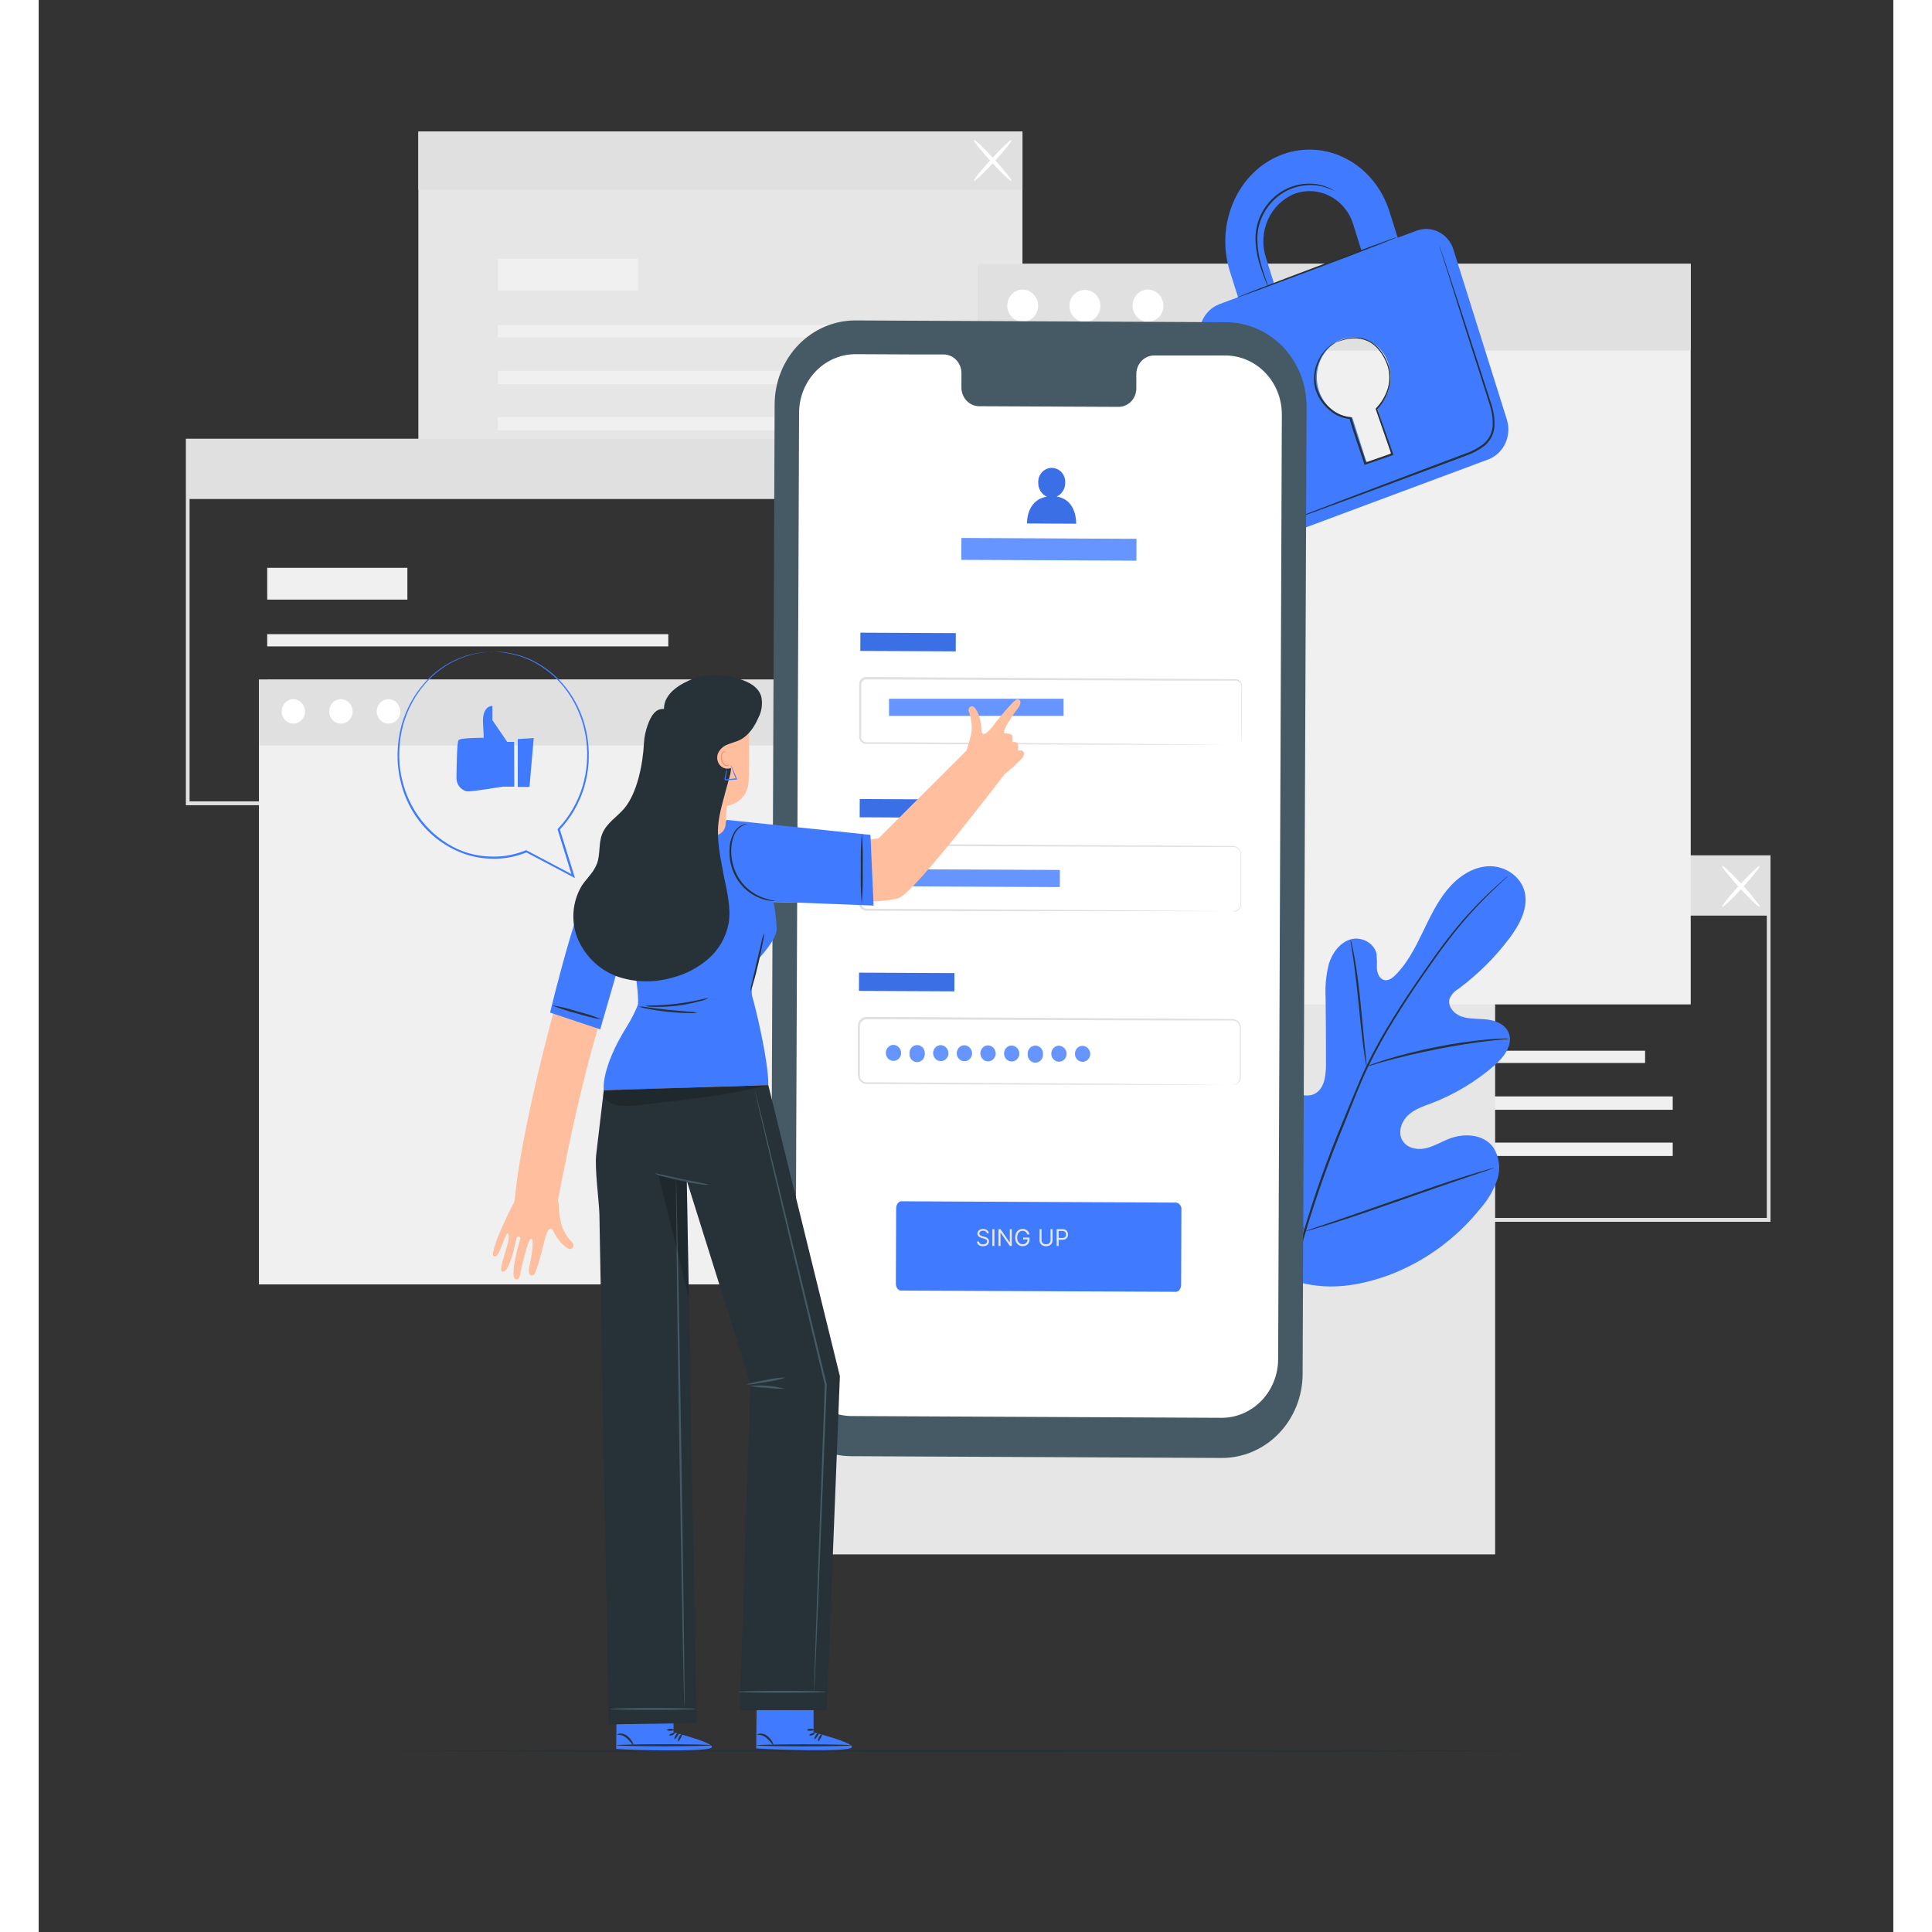 <svg width="650" height="650" viewBox="0 0 911 949" fill="none" xmlns="http://www.w3.org/2000/svg">
<rect x="0" y="0" width="911" height="949" fill="#333333" stroke="none"/>
<path d="M850.673 600.148H552.066V420.141H850.673V600.148ZM553.888 598.25H848.851V422.039H553.888V598.25Z" fill="#E0E0E0"/>
<path d="M789.071 516.123H592.059V522.14H789.071V516.123Z" fill="#F0F0F0"/>
<path d="M802.645 538.558H592.059V545.125H802.645V538.558Z" fill="#F0F0F0"/>
<path d="M802.645 561.257H592.059V567.825H802.645V561.257Z" fill="#F0F0F0"/>
<path d="M660.912 483.534H592.059V499.155H660.912V483.534Z" fill="#F0F0F0"/>
<path d="M849.762 421.09H553.031V449.75H849.762V421.09Z" fill="#E0E0E0"/>
<path d="M826.933 445.461C826.55 445.081 830.376 440.279 835.46 434.737C840.543 429.195 845.007 425 845.372 425.361C845.736 425.721 841.928 430.542 836.845 436.103C831.761 441.665 827.297 445.84 826.933 445.461Z" fill="white"/>
<path d="M845.408 445.461C845.044 445.84 840.598 441.665 835.497 436.103C830.395 430.542 826.587 425.74 826.97 425.361C827.352 424.981 831.78 429.157 836.881 434.737C841.983 440.317 845.754 445.081 845.408 445.461Z" fill="white"/>
<path d="M483.231 64.627L186.5 64.627V242.754L483.231 242.754V64.627Z" fill="#E6E6E6"/>
<path d="M422.558 159.679H225.545V165.695H422.558V159.679Z" fill="#F0F0F0"/>
<path d="M436.132 182.113H225.545V188.68H436.132V182.113Z" fill="#F0F0F0"/>
<path d="M436.132 204.813H225.545V211.38H436.132V204.813Z" fill="#F0F0F0"/>
<path d="M294.398 127.09H225.545V142.711H294.398V127.09Z" fill="#F0F0F0"/>
<path d="M483.231 64.627L186.5 64.627V93.287L483.231 93.287V64.627Z" fill="#E0E0E0"/>
<path d="M459.399 88.864C459.016 88.504 462.843 83.683 467.926 78.141C473.009 72.598 477.473 68.404 477.838 68.783C478.202 69.163 474.394 73.965 469.311 79.507C464.227 85.049 459.763 89.206 459.399 88.864Z" fill="white"/>
<path d="M477.838 88.864C477.473 89.244 473.028 85.068 467.926 79.507C462.824 73.946 459.016 69.163 459.399 68.784C459.782 68.404 464.209 72.579 469.311 78.141C474.412 83.702 478.22 88.504 477.838 88.864Z" fill="white"/>
<path d="M370.85 395.524H72.297L72.297 215.499L370.85 215.499V395.524ZM74.119 393.626H369.028V217.397L74.119 217.397L74.119 393.626Z" fill="#E0E0E0"/>
<path d="M309.266 311.5H112.253V317.516H309.266V311.5Z" fill="#F0F0F0"/>
<path d="M322.84 333.934H112.253V340.501H322.84V333.934Z" fill="#F0F0F0"/>
<path d="M322.84 356.634H112.253V363.201H322.84V356.634Z" fill="#F0F0F0"/>
<path d="M181.107 278.911H112.253V294.532H181.107V278.911Z" fill="#F0F0F0"/>
<path d="M369.939 216.448L73.208 216.448V245.108L369.939 245.108V216.448Z" fill="#E0E0E0"/>
<path d="M715.408 436.768H365.038V763.528H715.408V436.768Z" fill="#E6E6E6"/>
<path d="M382.656 333.839H108.19L108.19 630.895H382.656V333.839Z" fill="#F0F0F0"/>
<path d="M382.656 333.839H108.19V366.2H382.656V333.839Z" fill="#E0E0E0"/>
<path d="M130.856 349.687C130.806 350.861 130.427 351.993 129.764 352.944C129.102 353.895 128.186 354.622 127.131 355.036C126.076 355.449 124.927 355.531 123.827 355.27C122.728 355.009 121.726 354.418 120.946 353.57C120.166 352.721 119.642 351.653 119.44 350.498C119.238 349.342 119.366 348.15 119.808 347.069C120.25 345.989 120.988 345.067 121.928 344.419C122.869 343.771 123.971 343.425 125.099 343.424C126.658 343.464 128.139 344.145 129.218 345.319C130.296 346.492 130.886 348.063 130.856 349.687V349.687Z" fill="white"/>
<path d="M154.233 349.687C154.186 350.867 153.808 352.005 153.145 352.962C152.482 353.919 151.563 354.652 150.504 355.069C149.444 355.486 148.29 355.569 147.185 355.309C146.08 355.048 145.074 354.454 144.29 353.602C143.507 352.75 142.981 351.676 142.779 350.515C142.577 349.354 142.706 348.157 143.153 347.072C143.599 345.987 144.341 345.063 145.287 344.414C146.234 343.766 147.342 343.421 148.475 343.424C150.034 343.464 151.515 344.145 152.594 345.319C153.673 346.492 154.262 348.063 154.233 349.687V349.687Z" fill="white"/>
<path d="M177.608 349.687C177.562 350.867 177.183 352.005 176.52 352.962C175.857 353.919 174.939 354.652 173.879 355.069C172.819 355.486 171.665 355.569 170.561 355.309C169.456 355.048 168.449 354.454 167.666 353.602C166.882 352.75 166.356 351.676 166.154 350.515C165.952 349.354 166.082 348.157 166.528 347.072C166.974 345.987 167.716 345.063 168.663 344.414C169.609 343.766 170.718 343.421 171.851 343.424C173.41 343.464 174.891 344.145 175.97 345.319C177.048 346.492 177.637 348.063 177.608 349.687V349.687Z" fill="white"/>
<path d="M811.482 129.595L461.112 129.595V493.366H811.482V129.595Z" fill="#F0F0F0"/>
<path d="M811.482 129.595L461.112 129.595V172.206L811.482 172.206V129.595Z" fill="#E0E0E0"/>
<path d="M490.956 150.473C490.891 152.023 490.392 153.518 489.519 154.774C488.646 156.03 487.438 156.991 486.045 157.538C484.653 158.085 483.136 158.193 481.685 157.851C480.233 157.508 478.91 156.728 477.88 155.609C476.85 154.49 476.159 153.08 475.891 151.555C475.623 150.029 475.792 148.456 476.375 147.029C476.959 145.603 477.932 144.386 479.173 143.531C480.414 142.675 481.869 142.219 483.358 142.217C485.415 142.267 487.369 143.164 488.793 144.711C490.217 146.258 490.995 148.33 490.956 150.473V150.473Z" fill="white"/>
<path d="M519.507 144.893C520.517 146.036 521.182 147.463 521.419 148.997C521.656 150.53 521.454 152.102 520.839 153.518C520.225 154.933 519.224 156.128 517.961 156.955C516.699 157.782 515.231 158.203 513.74 158.167C512.249 158.131 510.802 157.638 509.578 156.751C508.354 155.864 507.408 154.621 506.857 153.178C506.306 151.734 506.175 150.154 506.481 148.633C506.786 147.113 507.514 145.72 508.575 144.628C510.059 143.156 512.044 142.357 514.093 142.407C516.142 142.457 518.089 143.351 519.507 144.893V144.893Z" fill="white"/>
<path d="M552.503 150.473C552.439 152.023 551.939 153.518 551.066 154.774C550.193 156.03 548.986 156.991 547.593 157.538C546.2 158.085 544.684 158.193 543.232 157.851C541.781 157.508 540.458 156.728 539.428 155.609C538.398 154.49 537.706 153.08 537.438 151.555C537.171 150.029 537.339 148.456 537.923 147.029C538.506 145.603 539.479 144.386 540.72 143.531C541.962 142.675 543.417 142.219 544.905 142.217C546.963 142.267 548.917 143.164 550.341 144.711C551.765 146.258 552.542 148.33 552.503 150.473V150.473Z" fill="white"/>
<path d="M735.797 860.041C735.797 860.306 609.277 860.534 453.259 860.534C297.241 860.534 170.667 860.306 170.667 860.041C170.667 859.775 297.169 859.547 453.259 859.547C609.35 859.547 735.797 859.794 735.797 860.041Z" fill="#263238"/>
<path d="M612.52 627.688C584.371 607.208 577.994 569.191 579.105 535.008C579.287 529.314 578.686 523.279 581.291 518.287C583.897 513.295 589.982 509.86 594.883 512.251C598.947 514.244 600.714 519.179 602.991 523.26C606.03 528.695 610.483 533.123 615.836 536.033C619.316 537.931 623.635 539.07 627.078 537.096C631.815 534.382 632.362 527.606 632.326 521.912C632.326 511.321 632.265 500.743 632.143 490.177C631.816 484.504 632.37 478.813 633.783 473.323C635.478 467.933 639.249 462.941 644.405 461.423C649.562 459.904 655.993 463.036 657.159 468.578C657.36 470.926 657.415 473.284 657.323 475.639C657.469 478.011 658.526 480.612 660.658 481.333C662.789 482.054 665.012 480.403 666.652 478.733C672.264 473.039 676.09 465.617 679.643 458.291C683.196 450.965 686.676 443.43 691.777 437.185C696.879 430.941 703.93 425.987 711.819 425.513C719.709 425.038 727.926 430.087 729.894 438.058C731.861 446.03 727.398 454.172 722.606 460.645C715.375 470.252 706.851 478.722 697.298 485.793C695.433 486.854 693.945 488.51 693.053 490.519C691.869 494.315 695.312 498.111 698.901 499.307C702.965 500.711 707.374 500.275 711.655 500.806C715.937 501.338 720.492 503.274 722.114 507.449C724.337 513.257 719.672 519.331 715.099 523.317C705.916 531.288 695.489 537.56 684.271 541.86C680.262 543.378 676.054 544.726 672.81 547.649C669.567 550.572 667.636 555.677 669.585 559.682C671.535 563.687 676.546 564.959 680.754 564.143C684.963 563.326 688.698 560.973 692.707 559.398C700.195 556.456 709.852 556.987 714.571 563.725C716.033 566.046 716.958 568.689 717.274 571.445C717.59 574.201 717.289 576.997 716.393 579.611C714.569 584.814 711.763 589.584 708.139 593.637C696.206 608.49 680.701 619.775 663.208 626.34C645.845 632.603 629.757 634.312 612.502 627.726" fill="#407BFF"/>
<path d="M721.877 430.201C721.877 430.201 721.713 430.39 721.348 430.732L719.727 432.232C718.306 433.56 716.21 435.496 713.568 438.058C706.078 445.303 699.123 453.126 692.761 461.461C688.698 466.718 684.489 472.678 680.007 479.15C675.525 485.622 670.897 492.607 666.306 500.028C661.411 507.854 656.928 515.951 652.878 524.285C650.764 528.631 648.906 533.167 646.993 537.798L641.344 551.938C633.899 569.749 627.415 587.98 621.922 606.544C617.497 621.733 614.447 637.32 612.812 653.102C611.752 663.752 611.582 674.478 612.302 685.159C612.593 688.955 612.867 691.859 613.122 693.833C613.231 694.782 613.304 695.541 613.377 696.092V696.87C613.298 696.623 613.243 696.369 613.213 696.111C613.122 695.56 613.012 694.82 612.867 693.871C612.539 691.973 612.192 688.974 611.864 685.178C610.985 674.477 611.046 663.715 612.047 653.026C613.58 637.177 616.564 621.517 620.956 606.259C626.403 587.643 632.87 569.367 640.324 551.521L646.118 537.438C648.031 532.826 649.908 528.251 652.04 523.886C656.118 515.528 660.637 507.411 665.577 499.573C670.241 491.981 674.942 485.11 679.37 478.695C683.797 472.279 688.079 466.282 692.124 461.043C698.549 452.731 705.598 444.963 713.204 437.812C715.901 435.287 718.051 433.389 719.508 432.118L721.203 430.694C721.41 430.506 721.636 430.34 721.877 430.201V430.201Z" fill="#263238"/>
<path d="M652.277 523.848C652.02 523.066 651.843 522.258 651.749 521.438C651.457 519.862 651.129 517.641 650.746 514.757C649.963 509.063 649.161 501.262 648.305 492.626C647.449 483.99 646.483 476.17 645.681 470.533C645.262 467.724 644.898 465.465 644.643 463.89C644.444 463.084 644.34 462.255 644.333 461.423C644.647 462.183 644.873 462.979 645.007 463.795C645.408 465.352 645.864 467.591 646.374 470.419C647.412 476.113 648.433 483.857 649.289 492.512C650.145 501.167 650.874 508.759 651.439 514.662C651.712 517.319 651.949 519.577 652.131 521.381C652.273 522.194 652.322 523.022 652.277 523.848V523.848Z" fill="#263238"/>
<path d="M722.387 510.22C721.501 510.421 720.598 510.536 719.691 510.562C717.869 510.733 715.281 510.961 712.075 511.34C705.661 512.061 696.843 513.39 687.168 515.288C677.493 517.186 668.802 519.331 662.553 520.982C659.437 521.817 656.923 522.576 655.265 523.089C654.379 523.416 653.463 523.645 652.532 523.772C653.374 523.331 654.252 522.969 655.155 522.69C656.868 522.064 659.346 521.191 662.443 520.261C668.656 518.363 677.347 516.104 687.059 514.168C695.285 512.53 703.586 511.326 711.929 510.562C715.154 510.277 717.759 510.163 719.581 510.125C720.517 510.059 721.457 510.091 722.387 510.22Z" fill="#263238"/>
<path d="M621.849 604.931C621.655 604.656 621.496 604.356 621.376 604.039L620.173 601.4C619.135 599.104 617.732 595.706 616.055 591.55C612.667 583.199 608.348 571.507 603.757 558.524C599.166 545.542 594.938 533.85 591.732 525.404C590.165 521.305 588.871 517.945 587.906 515.44L586.885 512.726C586.744 512.413 586.646 512.08 586.594 511.739C586.788 512.014 586.947 512.313 587.067 512.631L588.27 515.269C589.29 517.566 590.711 520.963 592.388 525.12C595.777 533.471 600.095 545.163 604.686 558.145C609.278 571.127 613.505 582.819 616.711 591.265C618.278 595.365 619.572 598.724 620.519 601.229C620.938 602.311 621.285 603.128 621.558 603.944C621.699 604.257 621.797 604.589 621.849 604.931V604.931Z" fill="#263238"/>
<path d="M714.917 573.671C714.625 573.845 714.313 573.979 713.988 574.069L711.291 575.018L701.325 578.378C692.907 581.225 681.283 585.286 668.529 589.766C655.775 594.245 644.096 598.231 635.624 600.888C631.397 602.235 627.953 603.26 625.566 603.944L622.815 604.684C622.495 604.79 622.165 604.86 621.831 604.893C622.123 604.718 622.435 604.584 622.76 604.494L625.457 603.545L635.423 600.186C643.841 597.339 655.465 593.277 668.219 588.798C680.973 584.318 692.634 580.332 701.106 577.675C705.351 576.328 708.777 575.303 711.182 574.62L713.933 573.879C714.253 573.773 714.583 573.703 714.917 573.671V573.671Z" fill="#263238"/>
<path d="M676.946 113.273L667.562 116.765L663.536 103.991C656.138 80.437 632.562 67.93 610.898 75.882C589.234 83.835 577.701 109.667 585.099 133.221L589.125 145.994L579.705 149.506C576.114 150.957 573.197 153.794 571.561 157.428C569.926 161.062 569.697 165.212 570.923 169.017L597.033 252.13C597.575 254.014 598.474 255.765 599.679 257.279C600.883 258.793 602.367 260.039 604.043 260.944C605.719 261.848 607.552 262.393 609.434 262.545C611.316 262.697 613.208 262.454 614.998 261.829L712.238 225.596C715.877 224.148 718.835 221.285 720.49 217.611C722.145 213.936 722.367 209.737 721.111 205.895L694.983 122.782C694.427 120.904 693.514 119.161 692.297 117.659C691.081 116.157 689.586 114.925 687.903 114.038C686.219 113.15 684.381 112.625 682.499 112.494C680.616 112.362 678.728 112.627 676.946 113.273V113.273ZM602.827 126.559C600.832 120.434 601.19 113.743 603.826 107.888C606.461 102.032 611.17 97.466 616.965 95.147C619.827 94.127 622.857 93.718 625.873 93.944C628.89 94.171 631.832 95.028 634.524 96.464C637.215 97.901 639.602 99.887 641.541 102.306C643.479 104.724 644.93 107.524 645.808 110.54L649.816 123.313L606.835 139.332L602.827 126.559ZM657.487 200.315L664.155 221.535C664.278 221.96 664.238 222.418 664.045 222.814C663.851 223.21 663.519 223.513 663.117 223.66L653.77 227.134C653.398 227.241 653 227.194 652.661 227.003C652.321 226.812 652.066 226.492 651.948 226.109L645.225 204.984C641.517 204.774 637.96 203.389 635.03 201.014C632.099 198.64 629.935 195.389 628.827 191.698C627.242 186.818 627.531 181.489 629.633 176.826C631.735 172.163 635.488 168.528 640.105 166.682C642.384 165.871 644.797 165.546 647.2 165.727C649.603 165.908 651.946 166.59 654.09 167.735C656.234 168.879 658.135 170.461 659.679 172.387C661.224 174.312 662.38 176.542 663.08 178.943C664.252 182.693 664.349 186.717 663.359 190.524C662.369 194.33 660.334 197.752 657.505 200.372L657.487 200.315Z" fill="#407BFF"/>
<path d="M667.143 116.537C667.143 116.803 649.743 123.617 628.098 131.721C606.453 139.826 588.797 146.336 588.706 146.146C588.615 145.956 606.106 139.086 627.77 130.962C649.434 122.839 667.052 116.291 667.143 116.537Z" fill="#263238"/>
<path d="M687.805 120.03C687.885 120.194 687.952 120.366 688.005 120.542C688.151 120.922 688.315 121.415 688.534 122.022C689.007 123.408 689.663 125.325 690.483 127.716L697.48 148.936C700.395 157.933 703.875 168.599 707.738 180.443C709.56 186.384 711.71 192.571 713.714 199.081C714.786 202.436 715.25 205.97 715.08 209.501C714.926 211.338 714.424 213.125 713.604 214.759C712.729 216.387 711.559 217.824 710.161 218.991C707.346 221.132 704.221 222.791 700.905 223.907L691.522 227.418L673.757 234.042L643.676 245.203L623.361 252.643L617.895 254.541L616.437 255.034C616.281 255.106 616.115 255.151 615.945 255.167C615.945 255.167 616.091 255.167 616.401 254.939L617.822 254.351L623.288 252.206L643.494 244.462L673.52 233.074L691.248 226.393L700.632 222.863C703.854 221.793 706.888 220.184 709.614 218.099C710.916 217.017 712.004 215.683 712.821 214.17C713.593 212.659 714.058 210.999 714.187 209.292C714.355 205.89 713.91 202.484 712.876 199.252C710.908 192.799 708.831 186.554 706.954 180.614C703.164 168.751 699.666 158.046 696.897 149.05C694.127 140.053 691.795 132.822 690.192 127.735C689.426 125.249 688.843 123.313 688.37 121.909L687.932 120.39C687.877 120.275 687.835 120.154 687.805 120.03V120.03Z" fill="#263238"/>
<path d="M636.497 93.856C636.497 93.856 635.531 93.363 633.746 92.603C631.201 91.585 628.509 91.02 625.784 90.933C621.744 90.789 617.724 91.58 614.013 93.249C609.501 95.327 605.643 98.689 602.881 102.948C600.101 107.194 598.609 112.213 598.599 117.353C598.637 121.566 599.251 125.752 600.421 129.785C601.369 133.24 602.353 135.992 603.009 137.909C603.395 138.882 603.712 139.885 603.956 140.908C603.438 139.997 603.005 139.038 602.662 138.042C601.915 136.144 600.84 133.448 599.784 129.975C598.486 125.9 597.78 121.646 597.688 117.353C597.64 112.019 599.166 106.798 602.061 102.397C604.919 97.983 608.935 94.517 613.631 92.414C617.457 90.736 621.603 89.995 625.747 90.25C628.532 90.398 631.267 91.073 633.819 92.243C634.501 92.571 635.159 92.951 635.786 93.382C636.046 93.5 636.285 93.66 636.497 93.856V93.856Z" fill="#263238"/>
<path d="M637.336 168.125C637.627 167.941 637.931 167.783 638.247 167.65C639.159 167.222 640.103 166.872 641.071 166.606C642.606 166.134 644.191 165.854 645.79 165.771C647.965 165.65 650.141 165.992 652.185 166.777C656.849 168.485 661.131 173.439 663.245 180.063C664.258 183.618 664.258 187.403 663.245 190.958C662.121 194.816 660.106 198.328 657.378 201.188L657.487 200.676C659.91 207.603 662.552 215.119 665.285 222.958L665.449 223.433L664.994 223.603L660.821 225.046L651.711 228.216L651.256 228.367L651.11 227.893C648.614 220.035 645.881 212.709 643.822 205.515L644.223 205.838C640.661 205.53 637.265 204.137 634.457 201.833C631.917 199.795 629.834 197.204 628.353 194.241C627.017 191.614 626.352 188.673 626.422 185.7C626.506 182.662 627.234 179.682 628.554 176.971C629.874 174.261 631.753 171.888 634.056 170.023C635.004 169.221 636.068 168.581 637.208 168.125C636.179 168.761 635.182 169.451 634.22 170.194C631.69 172.424 629.751 175.292 628.59 178.526C627.593 180.964 627.127 183.602 627.225 186.25C627.322 188.898 627.981 191.491 629.155 193.843C630.611 196.693 632.643 199.18 635.113 201.131C637.791 203.321 641.029 204.641 644.423 204.927H644.733L644.824 205.212C646.828 212.272 649.58 219.656 652.112 227.551L651.511 227.248L660.621 224.078L664.775 222.616L664.484 223.262C661.769 215.423 659.145 207.888 656.74 200.96V200.676L656.959 200.448C659.607 197.707 661.582 194.341 662.716 190.635C663.683 187.235 663.683 183.616 662.716 180.215C660.73 173.838 656.631 168.998 652.185 167.29C650.217 166.499 648.116 166.131 646.008 166.208C644.435 166.245 642.87 166.468 641.344 166.872C638.629 167.574 637.354 168.22 637.336 168.125Z" fill="#263238"/>
<path d="M581.017 716.153L399.018 715.28C388.507 715.22 378.45 710.817 371.054 703.037C363.658 695.258 359.528 684.739 359.572 673.79L361.503 198.512C361.524 193.087 362.572 187.721 364.585 182.718C366.599 177.716 369.54 173.176 373.238 169.358C376.937 165.54 381.322 162.519 386.143 160.467C390.963 158.416 396.125 157.374 401.332 157.401L583.313 158.274C593.823 158.329 603.883 162.728 611.283 170.504C618.682 178.28 622.816 188.797 622.778 199.746L620.846 675.005C620.825 680.431 619.778 685.8 617.764 690.804C615.751 695.809 612.811 700.351 609.113 704.172C605.414 707.993 601.03 711.018 596.209 713.074C591.388 715.129 586.226 716.176 581.017 716.153V716.153Z" fill="#455A64"/>
<path d="M583.039 174.616H547.765C546.614 174.638 545.479 174.896 544.424 175.376C543.369 175.855 542.415 176.547 541.616 177.41C540.817 178.274 540.19 179.293 539.769 180.409C539.349 181.526 539.144 182.717 539.166 183.916V190.578C539.187 191.776 538.982 192.967 538.561 194.082C538.141 195.197 537.513 196.215 536.714 197.077C535.915 197.939 534.961 198.629 533.906 199.106C532.851 199.584 531.716 199.84 530.566 199.859L461.803 199.537C459.477 199.472 457.271 198.448 455.669 196.69C454.066 194.932 453.199 192.584 453.258 190.161V183.499C453.317 181.078 452.453 178.733 450.854 176.975C449.256 175.218 447.054 174.192 444.731 174.122H432.323L401.441 173.971C394.095 173.925 387.031 176.913 381.796 182.281C376.561 187.649 373.581 194.96 373.509 202.611L371.687 666.521C371.671 670.317 372.372 674.079 373.751 677.593C375.13 681.107 377.16 684.303 379.725 687C382.289 689.696 385.339 691.84 388.699 693.309C392.06 694.778 395.665 695.543 399.309 695.56L580.926 696.433C584.572 696.451 588.186 695.72 591.562 694.282C594.937 692.845 598.007 690.729 600.598 688.055C603.188 685.381 605.247 682.202 606.658 678.7C608.069 675.197 608.804 671.439 608.821 667.64L610.643 203.731C610.686 196.058 607.803 188.681 602.627 183.221C597.451 177.761 590.405 174.666 583.039 174.616V174.616Z" fill="white"/>
<path d="M558.607 634.539L423.56 633.932C422.157 633.932 421.027 632.338 421.046 630.402L421.191 593.599C421.191 591.701 422.339 590.069 423.742 590.069L558.789 590.714C559.566 590.854 560.262 591.302 560.73 591.963C561.199 592.624 561.404 593.449 561.303 594.264L561.176 631.028C561.176 632.983 560.009 634.558 558.607 634.539Z" fill="#407BFF"/>
<path d="M465.728 605.817C465.68 605.409 465.484 605.092 465.14 604.867C464.796 604.641 464.375 604.528 463.875 604.528C463.51 604.528 463.191 604.588 462.917 604.706C462.646 604.824 462.434 604.986 462.28 605.193C462.13 605.4 462.055 605.635 462.055 605.898C462.055 606.118 462.107 606.307 462.212 606.466C462.319 606.621 462.456 606.752 462.623 606.856C462.789 606.958 462.964 607.043 463.146 607.11C463.329 607.175 463.497 607.227 463.65 607.267L464.488 607.493C464.702 607.549 464.941 607.627 465.204 607.726C465.47 607.826 465.724 607.961 465.966 608.133C466.21 608.302 466.411 608.52 466.57 608.786C466.728 609.051 466.807 609.378 466.807 609.764C466.807 610.21 466.691 610.613 466.457 610.972C466.226 611.332 465.888 611.618 465.442 611.83C464.999 612.042 464.461 612.149 463.827 612.149C463.236 612.149 462.725 612.053 462.293 611.863C461.863 611.672 461.525 611.406 461.278 611.065C461.033 610.724 460.895 610.328 460.863 609.877H461.894C461.921 610.188 462.025 610.446 462.208 610.65C462.393 610.852 462.627 611.002 462.909 611.101C463.193 611.198 463.499 611.246 463.827 611.246C464.208 611.246 464.551 611.185 464.854 611.061C465.157 610.935 465.398 610.76 465.575 610.538C465.752 610.312 465.841 610.049 465.841 609.748C465.841 609.474 465.764 609.251 465.611 609.08C465.458 608.908 465.257 608.768 465.007 608.661C464.757 608.553 464.488 608.459 464.198 608.379L463.183 608.089C462.538 607.904 462.028 607.639 461.652 607.295C461.276 606.952 461.088 606.502 461.088 605.946C461.088 605.484 461.213 605.082 461.463 604.738C461.715 604.392 462.054 604.123 462.478 603.932C462.905 603.739 463.381 603.642 463.908 603.642C464.439 603.642 464.912 603.738 465.325 603.928C465.739 604.116 466.066 604.374 466.308 604.702C466.552 605.029 466.681 605.401 466.695 605.817H465.728ZM469.448 603.755V612.004H468.45V603.755H469.448ZM477.992 603.755V612.004H477.025L472.531 605.527H472.45V612.004H471.451V603.755H472.418L476.929 610.248H477.009V603.755H477.992ZM485.629 606.333C485.54 606.062 485.424 605.819 485.279 605.604C485.136 605.386 484.966 605.201 484.767 605.048C484.571 604.895 484.348 604.778 484.099 604.698C483.849 604.617 483.575 604.577 483.277 604.577C482.788 604.577 482.344 604.703 481.944 604.955C481.544 605.208 481.226 605.58 480.989 606.071C480.753 606.562 480.635 607.165 480.635 607.879C480.635 608.594 480.754 609.196 480.993 609.688C481.232 610.179 481.556 610.551 481.964 610.803C482.372 611.056 482.831 611.182 483.341 611.182C483.814 611.182 484.23 611.081 484.59 610.88C484.952 610.676 485.234 610.389 485.436 610.018C485.64 609.645 485.742 609.206 485.742 608.701L486.048 608.765H483.567V607.879H486.708V608.765C486.708 609.445 486.563 610.035 486.273 610.538C485.986 611.04 485.589 611.429 485.081 611.706C484.576 611.979 483.997 612.116 483.341 612.116C482.611 612.116 481.969 611.944 481.416 611.601C480.866 611.257 480.436 610.768 480.127 610.135C479.821 609.501 479.668 608.749 479.668 607.879C479.668 607.227 479.756 606.64 479.93 606.119C480.107 605.596 480.357 605.15 480.679 604.782C481.001 604.414 481.383 604.132 481.823 603.936C482.263 603.74 482.748 603.642 483.277 603.642C483.712 603.642 484.117 603.708 484.493 603.84C484.872 603.969 485.209 604.153 485.504 604.392C485.802 604.628 486.051 604.911 486.249 605.241C486.448 605.569 486.585 605.933 486.66 606.333H485.629ZM497.022 603.755H498.021V609.216C498.021 609.78 497.888 610.284 497.622 610.727C497.359 611.167 496.987 611.515 496.506 611.77C496.026 612.022 495.462 612.149 494.815 612.149C494.168 612.149 493.604 612.022 493.123 611.77C492.643 611.515 492.269 611.167 492.004 610.727C491.74 610.284 491.609 609.78 491.609 609.216V603.755H492.608V609.136C492.608 609.539 492.696 609.897 492.874 610.211C493.051 610.523 493.303 610.768 493.631 610.948C493.961 611.126 494.356 611.214 494.815 611.214C495.274 611.214 495.669 611.126 495.999 610.948C496.329 610.768 496.582 610.523 496.756 610.211C496.933 609.897 497.022 609.539 497.022 609.136V603.755ZM500.015 612.004V603.755H502.802C503.449 603.755 503.978 603.872 504.389 604.106C504.803 604.336 505.109 604.649 505.307 605.044C505.506 605.439 505.606 605.879 505.606 606.365C505.606 606.851 505.506 607.293 505.307 607.69C505.111 608.087 504.808 608.404 504.397 608.641C503.986 608.874 503.46 608.991 502.818 608.991H500.821V608.105H502.786C503.229 608.105 503.585 608.028 503.854 607.875C504.122 607.722 504.317 607.516 504.438 607.255C504.561 606.992 504.623 606.695 504.623 606.365C504.623 606.035 504.561 605.739 504.438 605.479C504.317 605.219 504.121 605.014 503.85 604.867C503.578 604.716 503.219 604.641 502.77 604.641H501.014V612.004H500.015Z" fill="#E8E8E3"/>
<path d="M450.496 310.988L403.635 310.766L403.596 319.725L450.457 319.946L450.496 310.988Z" fill="#407BFF"/>
<path opacity="0.1" d="M450.496 310.988L403.635 310.766L403.596 319.725L450.457 319.946L450.496 310.988Z" fill="black"/>
<path d="M587.868 365.991C588.236 365.952 588.597 365.863 588.943 365.726C589.447 365.52 589.885 365.171 590.208 364.718C590.53 364.264 590.723 363.726 590.765 363.163C590.765 360.145 590.765 355.742 590.765 350.086C590.765 347.258 590.765 344.088 590.765 340.596C590.765 339.742 590.765 338.85 590.765 337.958C590.883 337.092 590.703 336.211 590.255 335.471C590.004 335.117 589.677 334.828 589.301 334.627C588.925 334.426 588.509 334.319 588.086 334.314H585.244H558.916L406.524 333.725C406.134 333.718 405.748 333.81 405.399 333.991C405.05 334.173 404.749 334.44 404.52 334.769C404.08 335.512 403.912 336.394 404.046 337.256C404.046 339.154 404.046 341.052 404.046 342.95C404.046 346.746 404.046 350.542 404.046 354.338C404.046 356.236 404.046 358.134 404.046 360.032C403.971 360.916 403.971 361.805 404.046 362.689C404.142 363.068 404.32 363.419 404.566 363.715C404.813 364.011 405.121 364.244 405.467 364.397C405.826 364.546 406.211 364.617 406.597 364.606H415.871L456.338 364.833L524.845 365.27L571.032 365.65L583.586 365.801H586.847C587.594 365.801 587.959 365.801 587.959 365.801H586.847H583.586H571.032H524.845L456.338 365.574L415.871 365.403H406.597C406.087 365.424 405.578 365.334 405.103 365.137C404.623 364.924 404.196 364.599 403.855 364.188C403.514 363.777 403.268 363.29 403.135 362.765C403.03 362.266 402.993 361.755 403.026 361.246V359.842C403.026 357.944 403.026 356.046 403.026 354.148C403.026 350.352 403.026 346.556 403.026 342.76C403.026 340.862 403.026 338.964 403.026 337.066C402.991 336.56 402.991 336.053 403.026 335.547C403.094 334.989 403.301 334.459 403.627 334.01C403.941 333.552 404.357 333.18 404.84 332.925C405.322 332.671 405.856 332.541 406.397 332.548L558.789 333.422L585.117 333.611H587.959C588.46 333.612 588.953 333.738 589.397 333.979C589.841 334.22 590.223 334.569 590.51 334.997C591.023 335.822 591.231 336.814 591.093 337.787C591.093 338.679 591.093 339.571 591.093 340.425C591.093 343.88 591.093 347.049 591.093 349.915C591.093 355.609 590.965 359.975 590.929 363.011C590.884 363.595 590.68 364.154 590.341 364.621C590.003 365.089 589.543 365.445 589.016 365.65C588.671 365.872 588.273 365.99 587.868 365.991V365.991Z" fill="#E0E0E0"/>
<path d="M503.418 343.253H417.711V351.623H503.418V343.253Z" fill="#407BFF"/>
<path opacity="0.2" d="M503.418 343.253H417.711V351.623H503.418V343.253Z" fill="white"/>
<path d="M450.177 392.713L403.315 392.492L403.276 401.45L450.138 401.672L450.177 392.713Z" fill="#407BFF"/>
<path opacity="0.1" d="M450.177 392.713L403.315 392.492L403.276 401.45L450.138 401.672L450.177 392.713Z" fill="black"/>
<path d="M586.683 447.719C587.051 447.672 587.416 447.602 587.776 447.51C588.285 447.342 588.754 447.061 589.15 446.688C589.546 446.315 589.86 445.857 590.072 445.347C590.359 444.58 590.471 443.755 590.4 442.936C590.4 442.025 590.4 441.038 590.4 439.937C590.4 437.736 590.4 435.23 590.4 432.345V420.293C590.487 419.421 590.302 418.542 589.872 417.788C589.422 417.014 588.715 416.44 587.886 416.174C586.978 416.006 586.054 415.955 585.134 416.023H558.916L407.052 415.434C406.235 415.436 405.447 415.747 404.834 416.309C404.22 416.871 403.824 417.646 403.718 418.49C403.718 420.293 403.718 422.286 403.718 424.184C403.718 427.98 403.718 431.776 403.718 435.572C403.718 437.47 403.718 439.368 403.718 441.266C403.65 442.153 403.687 443.045 403.827 443.923C404.055 444.693 404.523 445.361 405.157 445.821C405.83 446.266 406.621 446.479 407.417 446.429H409.949H415.215L455.536 446.637L523.806 447.074L569.83 447.453L582.347 447.605H585.608H586.701H585.608H582.347H569.83H523.806L455.499 447.529L415.178 447.378H407.253C406.267 447.438 405.289 447.165 404.465 446.599C403.636 446.001 403.031 445.123 402.752 444.113C402.589 443.149 402.54 442.167 402.607 441.19C402.607 439.292 402.607 437.394 402.607 435.496C402.607 431.7 402.607 427.904 402.607 424.108C402.607 422.21 402.607 420.312 402.607 418.414C402.739 417.329 403.248 416.331 404.036 415.608C404.824 414.885 405.838 414.486 406.888 414.485L558.752 415.358L584.971 415.567C585.947 415.505 586.927 415.575 587.886 415.776C588.832 416.098 589.631 416.774 590.127 417.674C590.598 418.51 590.802 419.48 590.71 420.445C590.71 421.337 590.71 422.21 590.71 423.083C590.71 426.519 590.71 429.669 590.71 432.573C590.71 435.477 590.71 437.926 590.71 440.165C590.71 441.247 590.71 442.253 590.71 443.183C590.776 444.032 590.645 444.885 590.327 445.669C590.091 446.193 589.749 446.657 589.324 447.031C588.9 447.404 588.403 447.678 587.867 447.833C587.469 447.867 587.069 447.829 586.683 447.719V447.719Z" fill="#E0E0E0"/>
<path d="M449.824 477.988L402.962 477.766L402.923 486.725L449.785 486.946L449.824 477.988Z" fill="#407BFF"/>
<path opacity="0.1" d="M449.824 477.988L402.962 477.766L402.923 486.725L449.785 486.946L449.824 477.988Z" fill="black"/>
<path d="M586.319 532.958C586.687 532.913 587.053 532.843 587.412 532.75C587.919 532.582 588.386 532.304 588.781 531.934C589.177 531.565 589.493 531.111 589.708 530.605C589.994 529.838 590.106 529.014 590.036 528.195C590.036 527.265 590.036 526.297 590.036 525.177C590.036 522.994 590.036 520.47 590.036 517.585V505.532C590.123 504.66 589.938 503.781 589.508 503.027C589.047 502.268 588.344 501.703 587.522 501.433C586.615 501.257 585.691 501.2 584.77 501.262H558.552L406.688 500.674C405.871 500.676 405.083 500.986 404.47 501.549C403.856 502.111 403.46 502.886 403.354 503.729C403.354 505.627 403.354 507.525 403.354 509.423C403.354 513.219 403.354 517.015 403.354 520.811C403.354 522.709 403.354 524.607 403.354 526.505C403.286 527.386 403.323 528.272 403.463 529.144C403.681 529.918 404.152 530.589 404.793 531.042C405.462 531.496 406.256 531.71 407.053 531.649H414.978L455.299 531.877L523.569 532.313L569.593 532.693L582.11 532.845H585.372C586.1 532.845 586.465 532.845 586.465 532.845C586.465 532.845 586.1 532.845 585.372 532.845H582.11H569.593H523.569L455.299 532.636L414.978 532.465H407.053C406.066 532.534 405.086 532.261 404.265 531.687C403.436 531.089 402.831 530.21 402.552 529.2C402.389 528.236 402.34 527.254 402.406 526.278C402.406 524.38 402.406 522.482 402.406 520.584C402.406 516.788 402.406 512.992 402.406 509.196C402.406 507.298 402.406 505.4 402.406 503.407C402.535 502.323 403.04 501.326 403.825 500.602C404.61 499.879 405.622 499.479 406.67 499.478L558.534 500.351L584.752 500.56C585.729 500.497 586.708 500.567 587.667 500.768C588.614 501.091 589.412 501.767 589.908 502.666C590.38 503.502 590.584 504.473 590.491 505.437C590.491 506.33 590.491 507.222 590.491 508.076C590.491 511.511 590.491 514.662 590.491 517.566C590.491 520.47 590.491 522.918 590.491 525.158C590.491 526.24 590.491 527.246 590.491 528.176C590.561 529.024 590.43 529.878 590.109 530.662C589.872 531.186 589.53 531.65 589.106 532.023C588.681 532.397 588.184 532.67 587.649 532.826C587.222 532.978 586.766 533.023 586.319 532.958V532.958Z" fill="#E0E0E0"/>
<path d="M501.589 427.348L415.883 426.942L415.846 435.312L501.552 435.718L501.589 427.348Z" fill="#407BFF"/>
<path opacity="0.2" d="M501.589 427.348L415.883 426.942L415.846 435.312L501.552 435.718L501.589 427.348Z" fill="white"/>
<path d="M423.632 517.471C423.579 518.234 423.311 518.964 422.862 519.571C422.414 520.177 421.804 520.633 421.109 520.882C420.415 521.131 419.665 521.162 418.953 520.971C418.241 520.78 417.599 520.376 417.106 519.808C416.613 519.241 416.291 518.535 416.179 517.778C416.068 517.021 416.172 516.247 416.479 515.552C416.786 514.856 417.282 514.27 417.906 513.865C418.53 513.461 419.254 513.256 419.988 513.276C421.003 513.335 421.955 513.808 422.637 514.594C423.32 515.379 423.677 516.413 423.632 517.471V517.471Z" fill="#407BFF"/>
<path d="M435.239 517.528C435.275 518.063 435.204 518.6 435.032 519.105C434.861 519.611 434.591 520.074 434.239 520.467C433.888 520.859 433.463 521.172 432.991 521.386C432.519 521.599 432.009 521.71 431.495 521.71C430.98 521.71 430.47 521.599 429.998 521.386C429.526 521.172 429.101 520.859 428.75 520.467C428.399 520.074 428.129 519.611 427.957 519.105C427.785 518.6 427.715 518.063 427.75 517.528C427.715 516.993 427.785 516.456 427.957 515.95C428.129 515.444 428.399 514.981 428.75 514.589C429.101 514.197 429.526 513.884 429.998 513.67C430.47 513.456 430.98 513.346 431.495 513.346C432.009 513.346 432.519 513.456 432.991 513.67C433.463 513.884 433.888 514.197 434.239 514.589C434.591 514.981 434.861 515.444 435.032 515.95C435.204 516.456 435.275 516.993 435.239 517.528V517.528Z" fill="#407BFF"/>
<path d="M446.863 517.585C446.81 518.348 446.542 519.078 446.093 519.685C445.645 520.291 445.036 520.747 444.341 520.996C443.646 521.245 442.896 521.276 442.184 521.085C441.473 520.894 440.83 520.49 440.337 519.922C439.844 519.354 439.522 518.648 439.41 517.892C439.299 517.135 439.403 516.361 439.71 515.666C440.017 514.97 440.513 514.384 441.137 513.979C441.761 513.575 442.485 513.37 443.219 513.39C444.233 513.454 445.182 513.928 445.863 514.713C446.544 515.497 446.903 516.528 446.863 517.585Z" fill="#407BFF"/>
<path d="M458.47 517.642C458.416 518.405 458.148 519.135 457.7 519.742C457.251 520.348 456.642 520.804 455.947 521.053C455.252 521.302 454.502 521.333 453.79 521.142C453.079 520.951 452.436 520.547 451.943 519.979C451.45 519.411 451.128 518.706 451.016 517.949C450.905 517.192 451.009 516.418 451.316 515.723C451.623 515.027 452.119 514.441 452.743 514.036C453.367 513.632 454.091 513.427 454.826 513.447C455.839 513.511 456.788 513.986 457.469 514.77C458.15 515.554 458.51 516.585 458.47 517.642Z" fill="#407BFF"/>
<path d="M470.076 517.679C470.025 518.444 469.761 519.176 469.314 519.785C468.868 520.395 468.259 520.853 467.564 521.105C466.869 521.357 466.119 521.39 465.406 521.201C464.693 521.013 464.049 520.609 463.554 520.042C463.059 519.475 462.735 518.769 462.622 518.012C462.509 517.255 462.613 516.48 462.919 515.783C463.226 515.086 463.722 514.499 464.347 514.094C464.971 513.688 465.696 513.483 466.432 513.504C467.442 513.568 468.388 514.04 469.069 514.82C469.75 515.6 470.111 516.626 470.076 517.679Z" fill="#407BFF"/>
<path d="M481.7 517.736C481.65 518.497 481.388 519.226 480.946 519.833C480.503 520.441 479.9 520.9 479.21 521.155C478.521 521.41 477.775 521.45 477.064 521.269C476.353 521.088 475.708 520.694 475.209 520.136C474.71 519.578 474.379 518.881 474.255 518.129C474.132 517.378 474.222 516.605 474.515 515.906C474.808 515.208 475.291 514.613 475.903 514.197C476.516 513.78 477.233 513.559 477.965 513.561C478.991 513.6 479.96 514.062 480.66 514.845C481.36 515.627 481.734 516.667 481.7 517.736V517.736Z" fill="#407BFF"/>
<path d="M493.306 517.793C493.342 518.328 493.271 518.865 493.1 519.371C492.928 519.877 492.658 520.34 492.307 520.732C491.955 521.125 491.53 521.437 491.058 521.651C490.586 521.865 490.077 521.975 489.562 521.975C489.047 521.975 488.537 521.865 488.065 521.651C487.593 521.437 487.168 521.125 486.817 520.732C486.466 520.34 486.196 519.877 486.024 519.371C485.852 518.865 485.782 518.328 485.817 517.793C485.782 517.258 485.852 516.721 486.024 516.216C486.196 515.71 486.466 515.247 486.817 514.854C487.168 514.462 487.593 514.149 488.065 513.935C488.537 513.722 489.047 513.611 489.562 513.611C490.077 513.611 490.586 513.722 491.058 513.935C491.53 514.149 491.955 514.462 492.307 514.854C492.658 515.247 492.928 515.71 493.1 516.216C493.271 516.721 493.342 517.258 493.306 517.793Z" fill="#407BFF"/>
<path d="M504.912 517.85C504.863 518.611 504.6 519.34 504.158 519.947C503.716 520.555 503.113 521.014 502.423 521.269C501.733 521.524 500.987 521.564 500.276 521.383C499.565 521.202 498.921 520.808 498.422 520.25C497.923 519.692 497.591 518.995 497.468 518.243C497.345 517.492 497.435 516.719 497.728 516.02C498.021 515.322 498.503 514.727 499.116 514.311C499.729 513.894 500.445 513.673 501.177 513.675C502.204 513.714 503.173 514.176 503.873 514.959C504.573 515.741 504.947 516.781 504.912 517.85V517.85Z" fill="#407BFF"/>
<path d="M516.518 517.907C516.468 518.672 516.203 519.404 515.757 520.013C515.31 520.622 514.702 521.081 514.007 521.333C513.312 521.585 512.561 521.618 511.848 521.429C511.135 521.24 510.491 520.837 509.997 520.27C509.502 519.703 509.178 518.997 509.065 518.24C508.952 517.482 509.055 516.707 509.362 516.011C509.669 515.314 510.165 514.727 510.789 514.321C511.414 513.916 512.139 513.711 512.874 513.732C513.884 513.795 514.831 514.267 515.511 515.048C516.192 515.828 516.553 516.854 516.518 517.907V517.907Z" fill="#407BFF"/>
<g opacity="0.2">
<path d="M423.632 517.471C423.579 518.234 423.311 518.964 422.862 519.571C422.414 520.177 421.804 520.633 421.109 520.882C420.415 521.131 419.665 521.162 418.953 520.971C418.241 520.78 417.599 520.376 417.106 519.808C416.613 519.241 416.291 518.535 416.179 517.778C416.068 517.021 416.172 516.247 416.479 515.552C416.786 514.856 417.282 514.27 417.906 513.865C418.53 513.461 419.254 513.256 419.988 513.276C421.003 513.335 421.955 513.808 422.637 514.594C423.32 515.379 423.677 516.413 423.632 517.471V517.471Z" fill="white"/>
<path d="M435.239 517.528C435.275 518.063 435.204 518.6 435.032 519.105C434.86 519.611 434.59 520.074 434.239 520.467C433.888 520.859 433.463 521.172 432.991 521.385C432.519 521.599 432.009 521.71 431.494 521.71C430.98 521.71 430.47 521.599 429.998 521.385C429.526 521.172 429.101 520.859 428.75 520.467C428.398 520.074 428.128 519.611 427.957 519.105C427.785 518.6 427.714 518.063 427.75 517.528C427.714 516.993 427.785 516.455 427.957 515.95C428.128 515.444 428.398 514.981 428.75 514.589C429.101 514.196 429.526 513.884 429.998 513.67C430.47 513.456 430.98 513.345 431.494 513.345C432.009 513.345 432.519 513.456 432.991 513.67C433.463 513.884 433.888 514.196 434.239 514.589C434.59 514.981 434.86 515.444 435.032 515.95C435.204 516.455 435.275 516.993 435.239 517.528V517.528Z" fill="white"/>
<path d="M446.863 517.585C446.81 518.348 446.542 519.078 446.093 519.685C445.645 520.291 445.035 520.747 444.34 520.996C443.646 521.245 442.896 521.276 442.184 521.085C441.472 520.894 440.83 520.49 440.337 519.922C439.844 519.354 439.522 518.648 439.41 517.892C439.299 517.135 439.403 516.361 439.71 515.666C440.017 514.97 440.513 514.384 441.137 513.979C441.761 513.575 442.485 513.37 443.219 513.39C444.233 513.454 445.182 513.928 445.863 514.713C446.544 515.497 446.903 516.528 446.863 517.585Z" fill="white"/>
<path d="M458.469 517.642C458.416 518.405 458.148 519.135 457.699 519.742C457.251 520.348 456.641 520.804 455.946 521.053C455.252 521.302 454.502 521.333 453.79 521.142C453.078 520.951 452.436 520.547 451.943 519.979C451.45 519.411 451.128 518.706 451.016 517.949C450.905 517.192 451.009 516.418 451.316 515.723C451.623 515.027 452.119 514.441 452.743 514.036C453.367 513.632 454.091 513.427 454.825 513.447C455.839 513.511 456.788 513.986 457.469 514.77C458.15 515.554 458.509 516.585 458.469 517.642Z" fill="white"/>
<path d="M470.076 517.679C470.025 518.444 469.76 519.176 469.314 519.785C468.867 520.395 468.259 520.853 467.564 521.105C466.869 521.357 466.119 521.39 465.406 521.201C464.693 521.013 464.049 520.609 463.554 520.042C463.059 519.475 462.735 518.769 462.622 518.012C462.509 517.255 462.613 516.48 462.919 515.783C463.226 515.086 463.722 514.499 464.347 514.094C464.971 513.688 465.696 513.483 466.432 513.504C467.442 513.568 468.388 514.04 469.069 514.82C469.749 515.6 470.111 516.626 470.076 517.679Z" fill="white"/>
<path d="M481.7 517.736C481.65 518.497 481.388 519.226 480.945 519.833C480.503 520.441 479.9 520.9 479.21 521.155C478.521 521.41 477.774 521.45 477.063 521.269C476.353 521.087 475.708 520.694 475.209 520.136C474.71 519.578 474.379 518.881 474.255 518.129C474.132 517.378 474.222 516.605 474.515 515.906C474.808 515.208 475.29 514.613 475.903 514.196C476.516 513.78 477.233 513.559 477.964 513.561C478.991 513.6 479.96 514.062 480.66 514.845C481.36 515.627 481.734 516.667 481.7 517.736V517.736Z" fill="white"/>
<path d="M493.306 517.793C493.342 518.328 493.271 518.865 493.099 519.371C492.928 519.877 492.658 520.34 492.306 520.732C491.955 521.125 491.53 521.437 491.058 521.651C490.586 521.865 490.076 521.975 489.562 521.975C489.047 521.975 488.537 521.865 488.065 521.651C487.593 521.437 487.168 521.125 486.817 520.732C486.465 520.34 486.196 519.877 486.024 519.371C485.852 518.865 485.781 518.328 485.817 517.793C485.781 517.258 485.852 516.721 486.024 516.216C486.196 515.71 486.465 515.247 486.817 514.854C487.168 514.462 487.593 514.149 488.065 513.935C488.537 513.722 489.047 513.611 489.562 513.611C490.076 513.611 490.586 513.722 491.058 513.935C491.53 514.149 491.955 514.462 492.306 514.854C492.658 515.247 492.928 515.71 493.099 516.216C493.271 516.721 493.342 517.258 493.306 517.793Z" fill="white"/>
<path d="M504.912 517.85C504.863 518.611 504.6 519.34 504.158 519.947C503.716 520.555 503.113 521.014 502.423 521.269C501.733 521.524 500.987 521.564 500.276 521.383C499.565 521.201 498.921 520.808 498.422 520.25C497.923 519.692 497.591 518.995 497.468 518.243C497.345 517.492 497.435 516.719 497.728 516.02C498.021 515.322 498.503 514.727 499.116 514.31C499.729 513.894 500.445 513.673 501.177 513.675C502.203 513.714 503.173 514.176 503.873 514.959C504.573 515.741 504.947 516.781 504.912 517.85V517.85Z" fill="white"/>
<path d="M516.518 517.907C516.468 518.672 516.203 519.404 515.757 520.013C515.31 520.622 514.702 521.081 514.007 521.333C513.312 521.585 512.561 521.618 511.848 521.429C511.135 521.24 510.491 520.837 509.996 520.27C509.502 519.703 509.178 518.997 509.065 518.24C508.952 517.482 509.055 516.707 509.362 516.011C509.669 515.314 510.165 514.727 510.789 514.321C511.414 513.916 512.139 513.711 512.874 513.732C513.884 513.795 514.831 514.268 515.511 515.048C516.192 515.828 516.553 516.854 516.518 517.907V517.907Z" fill="white"/>
</g>
<path d="M500.029 243.912C501.295 243.331 502.369 242.376 503.117 241.164C503.865 239.953 504.255 238.539 504.238 237.098C504.285 236.162 504.149 235.225 503.837 234.345C503.526 233.465 503.046 232.661 502.426 231.981C501.806 231.3 501.06 230.759 500.233 230.389C499.406 230.018 498.515 229.828 497.615 229.828C496.715 229.828 495.824 230.018 494.997 230.389C494.17 230.759 493.424 231.3 492.804 231.981C492.185 232.661 491.704 233.465 491.393 234.345C491.081 235.225 490.945 236.162 490.992 237.098C490.964 238.553 491.351 239.984 492.103 241.21C492.856 242.437 493.94 243.403 495.219 243.988C485.016 245.582 485.471 257.122 485.471 257.122L509.595 257.236C509.595 257.236 510.16 245.487 500.029 243.912Z" fill="#407BFF"/>
<path opacity="0.1" d="M500.029 243.912C501.295 243.331 502.369 242.376 503.117 241.164C503.865 239.953 504.255 238.539 504.238 237.098C504.285 236.162 504.149 235.225 503.837 234.345C503.526 233.465 503.046 232.661 502.426 231.981C501.806 231.3 501.06 230.759 500.233 230.389C499.406 230.018 498.515 229.828 497.615 229.828C496.715 229.828 495.824 230.018 494.997 230.389C494.17 230.759 493.424 231.3 492.804 231.981C492.185 232.661 491.704 233.465 491.393 234.345C491.081 235.225 490.945 236.162 490.992 237.098C490.964 238.553 491.351 239.984 492.103 241.21C492.856 242.437 493.94 243.403 495.219 243.988C485.016 245.582 485.471 257.122 485.471 257.122L509.595 257.236C509.595 257.236 510.16 245.487 500.029 243.912Z" fill="black"/>
<path d="M539.229 264.679L453.25 264.272L453.203 274.977L539.183 275.384L539.229 264.679Z" fill="#407BFF"/>
<path opacity="0.2" d="M539.229 264.679L453.25 264.272L453.203 274.977L539.183 275.384L539.229 264.679Z" fill="white"/>
<path d="M223.141 320.155H222.285L219.807 320.344C218.466 320.428 217.133 320.612 215.817 320.895C214.965 321.02 214.119 321.191 213.284 321.407L210.46 322.224C205.653 323.76 201.118 326.099 197.032 329.151C191.633 333.233 187.125 338.46 183.804 344.487C181.852 347.961 180.299 351.663 179.176 355.514C177.997 359.701 177.317 364.023 177.154 368.383C177.045 370.673 177.082 372.968 177.263 375.254C177.263 376.411 177.573 377.569 177.719 378.746C177.841 379.932 178.055 381.106 178.357 382.257C179.995 389.873 183.319 396.985 188.064 403.026C192.809 409.066 198.844 413.868 205.687 417.048C210.639 419.274 215.947 420.516 221.338 420.711C226.905 421.03 232.478 420.198 237.736 418.262L239.339 417.636H239.558L239.74 417.75L262.715 429.897L262.041 430.504C259.581 422.571 257.213 414.884 254.917 407.501V407.216L255.117 407.007C260.691 401.159 264.828 393.998 267.179 386.129C269.308 378.936 269.929 371.35 269.001 363.885C268.175 357.25 266.127 350.844 262.97 345.018C260.249 340.014 256.738 335.523 252.585 331.732C249.158 328.733 245.366 326.218 241.307 324.254C238.235 322.874 235.036 321.825 231.759 321.123L228.115 320.496L225.473 320.288L223.87 320.174H223.323C223.505 320.153 223.688 320.153 223.87 320.174H225.492L228.134 320.288L231.778 320.838C235.095 321.489 238.338 322.5 241.452 323.856C245.582 325.796 249.442 328.305 252.931 331.315C257.16 335.088 260.746 339.58 263.535 344.601C266.782 350.489 268.893 356.982 269.748 363.714C270.754 371.294 270.175 379.012 268.054 386.338C265.688 394.37 261.486 401.684 255.81 407.652L255.919 407.159C258.215 414.542 260.602 422.229 263.08 430.144L263.426 431.302L262.387 430.751L239.412 418.623H239.813L238.173 419.249C232.814 421.214 227.138 422.065 221.465 421.755C215.958 421.536 210.539 420.249 205.486 417.959C195.847 413.658 187.828 406.184 182.656 396.682C180.277 392.293 178.539 387.56 177.5 382.637C177.216 381.456 177.003 380.258 176.862 379.05C176.717 377.854 176.48 376.677 176.425 375.5C175.932 368.747 176.617 361.956 178.448 355.457C179.598 351.553 181.195 347.806 183.203 344.297C186.603 338.215 191.205 332.956 196.704 328.867C200.858 325.807 205.469 323.485 210.351 321.996L213.211 321.237C214.053 321.033 214.905 320.875 215.762 320.762C217.092 320.506 218.438 320.353 219.789 320.307L222.285 320.212C222.569 320.172 222.855 320.153 223.141 320.155Z" fill="#407BFF"/>
<path d="M233.526 364.416H230.156L222.868 353.749V346.746C222.868 346.746 217.657 346.404 218.276 355.571C218.896 364.739 218.276 362.404 218.276 362.404C218.276 362.404 207.217 362.404 206.306 363.448C205.395 364.492 205.34 375.614 205.212 381.821C205.143 383.317 205.555 384.794 206.383 386.019C207.212 387.243 208.409 388.144 209.786 388.578C210.171 388.689 210.57 388.746 210.97 388.748C213.739 388.748 227.823 386.414 227.823 386.414H233.636L233.526 364.416Z" fill="#407BFF"/>
<path d="M243.165 362.537L241.088 386.528H235.33V363.03L243.165 362.537Z" fill="#407BFF"/>
<path d="M311.835 850.949V834.721L283.904 834.513L283.667 859.054L285.398 859.187C293.105 859.699 324.608 860.458 329.782 858.788C335.54 856.928 311.835 850.949 311.835 850.949Z" fill="#407BFF"/>
<path d="M330.438 857.27C330.438 857.535 319.98 857.763 307.098 857.763C294.216 857.763 283.758 857.535 283.758 857.27C283.758 857.004 294.216 856.776 307.098 856.776C319.98 856.776 330.438 857.004 330.438 857.27Z" fill="#263238"/>
<path d="M312.327 854.271C312.09 854.138 312.327 853.284 312.892 852.373C313.457 851.462 314.222 851.082 314.404 851.272C314.586 851.462 314.204 852.183 313.657 852.961C313.111 853.739 312.564 854.404 312.327 854.271Z" fill="#263238"/>
<path d="M314.112 855.334C313.857 855.334 313.985 854.271 314.532 853.265C315.078 852.259 315.807 851.652 316.007 851.803C316.208 851.955 315.88 852.809 315.37 853.701C314.859 854.593 314.349 855.429 314.112 855.334Z" fill="#263238"/>
<path d="M292.176 857.194C292.067 857.194 291.648 856.852 291.047 856.131C290.313 855.204 289.495 854.352 288.605 853.587C287.73 852.859 286.688 852.381 285.581 852.202C284.725 852.088 284.178 852.202 284.123 852.088C284.069 851.974 284.597 851.576 285.599 851.5C286.922 851.471 288.212 851.927 289.243 852.79C290.209 853.611 291.024 854.608 291.648 855.732C292.067 856.567 292.286 857.118 292.176 857.194Z" fill="#263238"/>
<path d="M312.418 851.215C312.546 851.443 312.072 852.012 311.27 852.316C310.469 852.619 309.758 852.506 309.722 852.316C309.685 852.126 310.25 851.727 310.942 851.462C311.635 851.196 312.272 850.987 312.418 851.215Z" fill="#263238"/>
<path d="M311.981 849.64C311.981 849.924 311.253 850.152 310.305 850.171C309.358 850.19 308.611 849.962 308.629 849.696C308.647 849.431 309.394 849.184 310.305 849.165C311.216 849.146 311.945 849.374 311.981 849.64Z" fill="#263238"/>
<path d="M380.616 850.949V834.721L352.685 834.513L352.448 858.807L354.179 858.94C361.886 859.452 393.407 860.458 398.563 858.788C404.32 856.928 380.616 850.949 380.616 850.949Z" fill="#407BFF"/>
<path d="M399.218 857.308C399.218 857.573 388.778 857.801 375.878 857.801C362.979 857.801 352.557 857.573 352.557 857.308C352.557 857.042 362.997 856.814 375.878 856.814C388.76 856.814 399.218 857.042 399.218 857.308Z" fill="#263238"/>
<path d="M381.108 854.271C380.889 854.138 381.108 853.284 381.673 852.373C382.238 851.462 383.003 851.082 383.185 851.272C383.367 851.462 382.985 852.183 382.438 852.961C381.891 853.739 381.345 854.404 381.108 854.271Z" fill="#263238"/>
<path d="M382.894 855.334C382.657 855.334 382.766 854.271 383.331 853.265C383.896 852.259 384.607 851.652 384.807 851.803C385.007 851.955 384.661 852.809 384.151 853.701C383.641 854.593 383.149 855.429 382.894 855.334Z" fill="#263238"/>
<path d="M360.957 857.194C360.847 857.194 360.446 856.852 359.827 856.131C359.093 855.204 358.275 854.352 357.385 853.587C356.51 852.859 355.468 852.381 354.361 852.202C353.523 852.088 352.958 852.202 352.903 852.088C352.849 851.974 353.377 851.576 354.379 851.5C355.702 851.471 356.992 851.927 358.023 852.79C358.995 853.605 359.81 854.603 360.428 855.732C360.847 856.567 361.066 857.118 360.957 857.194Z" fill="#263238"/>
<path d="M381.199 851.215C381.326 851.443 380.853 852.012 380.051 852.316C379.249 852.619 378.539 852.506 378.502 852.316C378.466 852.126 379.031 851.727 379.723 851.462C380.415 851.196 381.053 850.987 381.199 851.215Z" fill="#263238"/>
<path d="M380.798 849.64C380.798 849.924 380.069 850.152 379.122 850.171C378.174 850.19 377.445 849.962 377.464 849.696C377.482 849.431 378.211 849.184 379.122 849.165C380.033 849.146 380.798 849.374 380.798 849.64Z" fill="#263238"/>
<path d="M483.523 369.047C482.794 368.269 480.99 368.648 480.99 368.648C481.171 367.556 481.171 366.439 480.99 365.346C480.662 364.283 478.367 364.492 478.367 364.492C478.261 363.597 478.261 362.692 478.367 361.797C478.385 361.598 478.344 361.399 478.249 361.226C478.155 361.052 478.011 360.914 477.838 360.829C476.752 360.367 475.585 360.147 474.413 360.183C473.01 359.139 478.695 350.845 480.808 348.188C482.922 345.531 482.539 343.462 480.662 343.462C479.369 343.462 472.737 351.434 470.696 354.11C468.655 356.786 463.244 364.226 463.062 358.285C462.88 352.345 460.584 347.865 459.144 347.106C457.705 346.347 456.175 348.131 456.958 349.782C457.646 351.658 458.076 353.626 458.233 355.628C458.431 357.223 458.364 358.841 458.033 360.411C457.429 363.333 456.607 366.201 455.573 368.99H455.428C455.428 368.99 415.672 408.715 412.793 411.543C410.224 414.086 358.552 408.525 348.185 407.387C344.662 406.85 341.104 406.596 337.544 406.627C333.044 406.836 332.242 407.5 327.76 407.557C316.441 407.688 305.148 408.723 293.98 410.651C288.923 411.547 284.2 413.872 280.325 417.373C276.45 420.874 273.573 425.416 272.007 430.504C261.567 464.478 237.917 544.897 233.745 590.069C230.592 596.025 227.746 602.152 225.218 608.423C222.284 616.736 222.995 617.021 223.979 617.21C226.639 617.723 229.664 602.805 230.793 606.411C231.923 610.017 225.054 624.195 227.842 624.613C231.486 625.144 234.383 609.429 234.729 608.176C235.075 606.923 236.879 607.322 236.551 608.499C236.022 610.169 230.903 627.877 234.474 628.447C236.441 628.75 236.66 625.011 236.66 625.011C236.66 625.011 240.304 608.062 241.962 608.404C243.62 608.745 241.853 618.748 241.015 622.088C240.177 625.429 241.343 627.118 243.055 626.302C244.221 625.733 247.009 615.578 247.774 612.276C248.54 608.973 250.453 599.825 253.022 605.12C255.591 610.416 259.49 613.49 261.093 613.566C261.454 613.523 261.795 613.368 262.071 613.121C262.347 612.874 262.546 612.547 262.642 612.182C262.738 611.817 262.727 611.43 262.61 611.071C262.493 610.712 262.276 610.398 261.986 610.169C260.607 608.766 259.423 607.169 258.469 605.424C257.619 604.065 257.003 602.562 256.647 600.983C255.913 597.834 255.486 594.616 255.372 591.379L255.08 589.481C259.162 568.432 270.914 506.652 287.876 467.193L294.837 482.111L297.861 493.157L279.313 540.854L358.424 539.772L346.618 492.436L360.957 443.088C376.462 443.449 416.273 444.056 422.905 440.924C431.25 437.128 474.413 380.34 474.413 380.34C477.226 378.063 479.921 375.63 482.484 373.052C482.484 373.052 485.108 370.755 483.523 369.047Z" fill="#FFBE9D"/>
<path d="M275.833 505.608C278.128 497.447 289.917 457.095 289.917 457.095C289.917 457.095 295.711 489.988 294.18 493.954C292.772 497.35 291.109 500.625 289.206 503.748C275.833 524.949 277.582 535.559 277.582 535.559L358.387 532.996C358.57 521.229 351.883 493.859 350.498 489.494C349.113 485.129 353.723 470.837 353.723 470.837C353.723 470.837 362.833 461.176 362.505 456.203C362.332 451.736 361.802 447.292 360.92 442.917L410.114 444.815L408.565 410.082L337.908 402.718C335.448 409.949 313.202 406.4 313.202 406.4C289.188 407.235 287.694 411.828 277.709 419.913C267.725 427.999 251.199 497.39 251.199 497.39L275.833 505.608Z" fill="#407BFF"/>
<path d="M323.605 497.39C322.205 497.65 320.779 497.727 319.36 497.618C316.718 497.618 313.092 497.428 309.102 497.01C305.112 496.593 301.505 496.004 298.936 495.473C297.519 495.283 296.13 494.913 294.8 494.372C296.224 494.373 297.645 494.512 299.045 494.79C301.632 495.131 305.221 495.606 309.193 496.023C313.165 496.441 316.773 496.725 319.378 496.915C320.799 496.934 322.214 497.093 323.605 497.39V497.39Z" fill="#263238"/>
<path d="M329.144 490.234C327.743 490.949 326.262 491.478 324.735 491.81C317.466 493.799 309.966 494.726 302.452 494.562C300.897 494.614 299.342 494.461 297.824 494.106C299.359 493.904 300.905 493.822 302.452 493.859C305.312 493.765 309.248 493.556 313.584 493.024C317.921 492.493 321.783 491.734 324.516 491.126C326.034 490.704 327.582 490.406 329.144 490.234V490.234Z" fill="#263238"/>
<path d="M356.329 458.31C356.292 459.757 356.103 461.195 355.764 462.599C355.29 465.238 354.562 468.844 353.632 472.792C352.703 476.74 351.81 480.384 351.009 482.851C350.686 484.263 350.209 485.633 349.588 486.932C349.689 485.489 349.946 484.063 350.353 482.68C351.045 479.719 351.829 476.303 352.703 472.564C353.578 468.825 354.416 465.408 355.108 462.448C355.355 461.022 355.765 459.633 356.329 458.31V458.31Z" fill="#263238"/>
<path d="M276.689 500.768C272.474 500.09 268.314 499.081 264.245 497.75C260.087 496.738 256.006 495.405 252.037 493.765C256.25 494.454 260.41 495.462 264.482 496.782C268.641 497.792 272.721 499.124 276.689 500.768V500.768Z" fill="#263238"/>
<path d="M361.794 442.5C361.107 442.623 360.404 442.623 359.717 442.5C357.814 442.296 355.945 441.83 354.16 441.114C351.179 439.947 348.466 438.144 346.194 435.82C343.922 433.496 342.142 430.703 340.969 427.619C339.671 424.228 339.117 420.577 339.347 416.934C339.428 413.929 340.291 411.003 341.843 408.469C342.935 406.761 344.566 405.506 346.453 404.919C346.957 404.774 347.478 404.704 348.002 404.71C348.366 404.71 348.548 404.71 348.548 404.71C348.548 404.71 347.783 404.71 346.562 405.223C344.831 405.889 343.363 407.138 342.39 408.772C339.912 412.834 339.22 420.255 341.861 427.183C343.091 430.449 345.016 433.383 347.491 435.762C349.52 437.709 351.856 439.275 354.397 440.393C356.781 441.375 359.262 442.081 361.794 442.5V442.5Z" fill="#263238"/>
<path d="M404.265 444.132C403.81 438.312 403.664 432.469 403.828 426.632C403.685 420.8 403.856 414.964 404.338 409.152C404.794 414.966 404.94 420.801 404.776 426.632C404.929 432.471 404.758 438.314 404.265 444.132V444.132Z" fill="#263238"/>
<path d="M337.434 404.843C337.635 400.611 338.054 395.828 338.054 395.828C338.054 395.828 348.111 394.67 348.713 383.851C349.314 373.033 348.713 348.074 348.713 348.074L330.493 338.356L310.268 354.926L313.384 409.019L331.932 410.253C333.35 410.293 334.725 409.747 335.757 408.733C336.788 407.719 337.392 406.32 337.434 404.843V404.843Z" fill="#FFBE9D"/>
<path d="M339.239 375.292C339.239 375.292 339.239 375.5 339.075 375.747C338.939 375.926 338.764 376.068 338.564 376.161C338.364 376.253 338.145 376.294 337.927 376.278C336.761 376.278 335.631 374.874 335.23 373.242C335.04 372.45 335.04 371.622 335.23 370.831C335.268 370.486 335.387 370.156 335.578 369.871C335.769 369.586 336.025 369.355 336.324 369.199C336.569 369.094 336.844 369.094 337.089 369.199C337.27 369.293 337.418 369.446 337.508 369.635C337.635 369.958 337.508 370.167 337.508 370.148C337.508 370.129 337.508 369.958 337.326 369.768C337.23 369.632 337.09 369.538 336.932 369.503C336.774 369.468 336.609 369.495 336.469 369.579C336.246 369.719 336.06 369.917 335.93 370.152C335.799 370.388 335.728 370.654 335.722 370.926C335.569 371.632 335.569 372.365 335.722 373.071C336.087 374.551 337.071 375.747 337.945 375.861C338.116 375.885 338.29 375.872 338.456 375.823C338.623 375.774 338.777 375.69 338.911 375.576C339.129 375.424 339.202 375.273 339.239 375.292Z" fill="#EB996E"/>
<path d="M354.962 342.228C353.559 337.256 348.476 334.788 343.848 333.422C336.797 331.334 329.181 330.423 322.294 333.061C315.407 335.699 307.135 340.33 307.135 348.245C303.072 347.903 300.739 351.604 299.136 356.198C298.111 358.996 297.497 361.939 297.314 364.928V364.928C296.804 375.291 294.016 389.602 287.566 397.194C283.922 401.427 278.875 404.35 276.798 409.626C274.976 414.2 275.924 419.629 274.229 424.26C272.717 428.341 269.383 431.245 266.941 434.794C264.454 438.82 262.99 443.439 262.687 448.217C262.385 452.994 263.253 457.774 265.21 462.106C267.182 466.327 269.958 470.086 273.369 473.153C276.781 476.22 280.755 478.532 285.052 479.947C293.563 482.644 302.638 482.737 311.198 480.213C317.622 478.613 323.614 475.518 328.725 471.159C333.955 466.711 337.547 460.515 338.892 453.622C340.186 445.878 338.109 438.001 336.56 430.296C331.713 405.944 333.098 404.673 339.22 382.067C339.366 381.669 339.439 381.251 339.548 380.853C339.657 380.454 339.712 380.264 339.785 379.961C339.959 379.067 340.05 378.158 340.058 377.246C339.164 377.593 338.194 377.666 337.261 377.458C336.328 377.249 335.472 376.768 334.793 376.07C334.112 375.325 333.637 374.403 333.419 373.401C333.201 372.398 333.248 371.353 333.554 370.376C333.984 369.307 334.624 368.344 335.434 367.55C336.244 366.755 337.205 366.147 338.254 365.764C340.277 364.89 342.445 364.435 344.431 363.467C348.64 361.379 351.555 357.052 353.541 352.515C355.174 349.371 355.678 345.724 354.962 342.228V342.228Z" fill="#263238"/>
<path d="M339.967 375.804C340.352 376.396 340.67 377.033 340.915 377.702C341.461 378.898 342.19 380.587 342.992 382.542L343.138 382.902H342.755L340.933 383.073C339.676 383.073 338.619 383.32 337.38 383.301C337.272 383.276 337.172 383.223 337.089 383.146C337.006 383.07 336.944 382.973 336.906 382.865C336.852 382.692 336.852 382.506 336.906 382.333C336.948 382.077 337.003 381.824 337.07 381.574L337.398 380.226C337.563 379.327 337.82 378.449 338.163 377.607C338.13 378.523 338.001 379.433 337.781 380.321L337.526 381.669C337.435 382.124 337.271 382.827 337.526 382.77C338.437 382.77 339.73 382.561 340.933 382.485L342.755 382.314L342.518 382.732C341.735 380.834 341.079 379.05 340.696 377.816C340.36 377.186 340.115 376.508 339.967 375.804V375.804Z" fill="#407BFF"/>
<path d="M277.582 535.559L358.387 532.996L393.552 675.992L387.084 840.017H344.358L349.587 679.484L318.34 579.934L323.15 846.375L279.968 847.039L275.432 596.598C275.231 589.633 273.045 573.936 273.865 567.027L277.582 535.559Z" fill="#263238"/>
<path d="M329.09 581.964C327.768 582.051 326.44 581.968 325.137 581.718C322.695 581.414 319.361 580.883 315.699 580.123C312.036 579.364 308.757 578.491 306.388 577.789C305.122 577.499 303.897 577.04 302.744 576.422C302.744 576.138 308.684 577.618 315.972 579.155C323.26 580.693 329.127 581.68 329.09 581.964Z" fill="#455A64"/>
<path d="M386.647 831.02C386.647 831.286 376.972 831.514 365.038 831.514C353.104 831.514 343.411 831.286 343.411 831.02C343.411 830.755 353.086 830.527 365.038 830.527C376.99 830.527 386.647 830.736 386.647 831.02Z" fill="#455A64"/>
<path d="M322.767 839.447C322.767 839.732 313.366 839.941 301.778 839.941C290.19 839.941 280.807 839.732 280.807 839.447C280.807 839.163 290.208 838.954 301.778 838.954C313.348 838.954 322.767 839.182 322.767 839.447Z" fill="#455A64"/>
<path d="M317.192 838.764C316.937 838.764 315.807 780.552 314.659 708.751C313.511 636.95 312.837 578.7 313.074 578.7C313.311 578.7 314.477 636.893 315.607 708.732C316.736 780.571 317.465 838.764 317.192 838.764Z" fill="#455A64"/>
<path d="M380.907 831.02C380.887 830.761 380.887 830.501 380.907 830.242V827.964C380.907 825.915 381.053 822.973 381.163 819.234C381.418 811.642 381.782 800.614 382.237 787.1C383.221 759.921 384.606 722.455 386.118 681.097C386.118 680.699 386.118 680.319 386.118 679.977V680.11C376.553 640.252 367.898 604.076 361.612 577.903L354.324 546.946C353.486 543.321 352.849 540.493 352.393 538.519C352.175 537.589 352.029 536.868 351.901 536.318C351.83 536.071 351.787 535.816 351.774 535.558C351.868 535.798 351.942 536.045 351.992 536.299C352.138 536.83 352.32 537.551 352.575 538.462C353.067 540.36 353.778 543.245 354.689 546.852C356.511 554.178 359.08 564.731 362.287 577.732C368.627 603.886 377.373 639.967 387.066 679.882V680.015C387.066 680.357 387.066 680.755 387.066 681.135C385.444 722.492 383.968 759.94 382.893 787.119C382.329 800.652 381.855 811.604 381.527 819.234C381.345 823.03 381.199 825.915 381.108 827.964C381.108 828.932 380.999 829.692 380.98 830.242C380.983 830.503 380.959 830.764 380.907 831.02V831.02Z" fill="#455A64"/>
<path d="M366.969 676.637C363.9 677.688 360.739 678.419 357.531 678.82C353.596 679.522 350.243 680.015 348.731 680.091V679.712C349.223 679.863 349.478 679.958 349.478 680.034C349.478 680.11 349.168 680.034 348.658 680.034H347.565L348.658 679.693C350.079 679.256 353.432 678.535 357.367 677.795C360.523 677.081 363.74 676.693 366.969 676.637Z" fill="#455A64"/>
<path d="M366.222 682.084C363.38 682.22 360.532 682.086 357.713 681.685C354.867 681.625 352.032 681.301 349.241 680.717C354.935 680.233 360.667 680.695 366.222 682.084V682.084Z" fill="#455A64"/>
<path opacity="0.2" d="M277.236 538.576C278.193 539.857 279.398 540.912 280.773 541.674C282.148 542.436 283.662 542.888 285.216 542.999C288.47 543.4 291.762 543.337 295 542.809C315.862 540.399 337.963 538.178 358.387 532.996C331.95 534.534 304.019 534.021 277.582 535.559L277.308 537.912" fill="black"/>
<g opacity="0.2">
<path d="M304.474 577.391L319.378 637.633L318.34 579.934L304.474 577.391Z" fill="black"/>
</g>
</svg>
